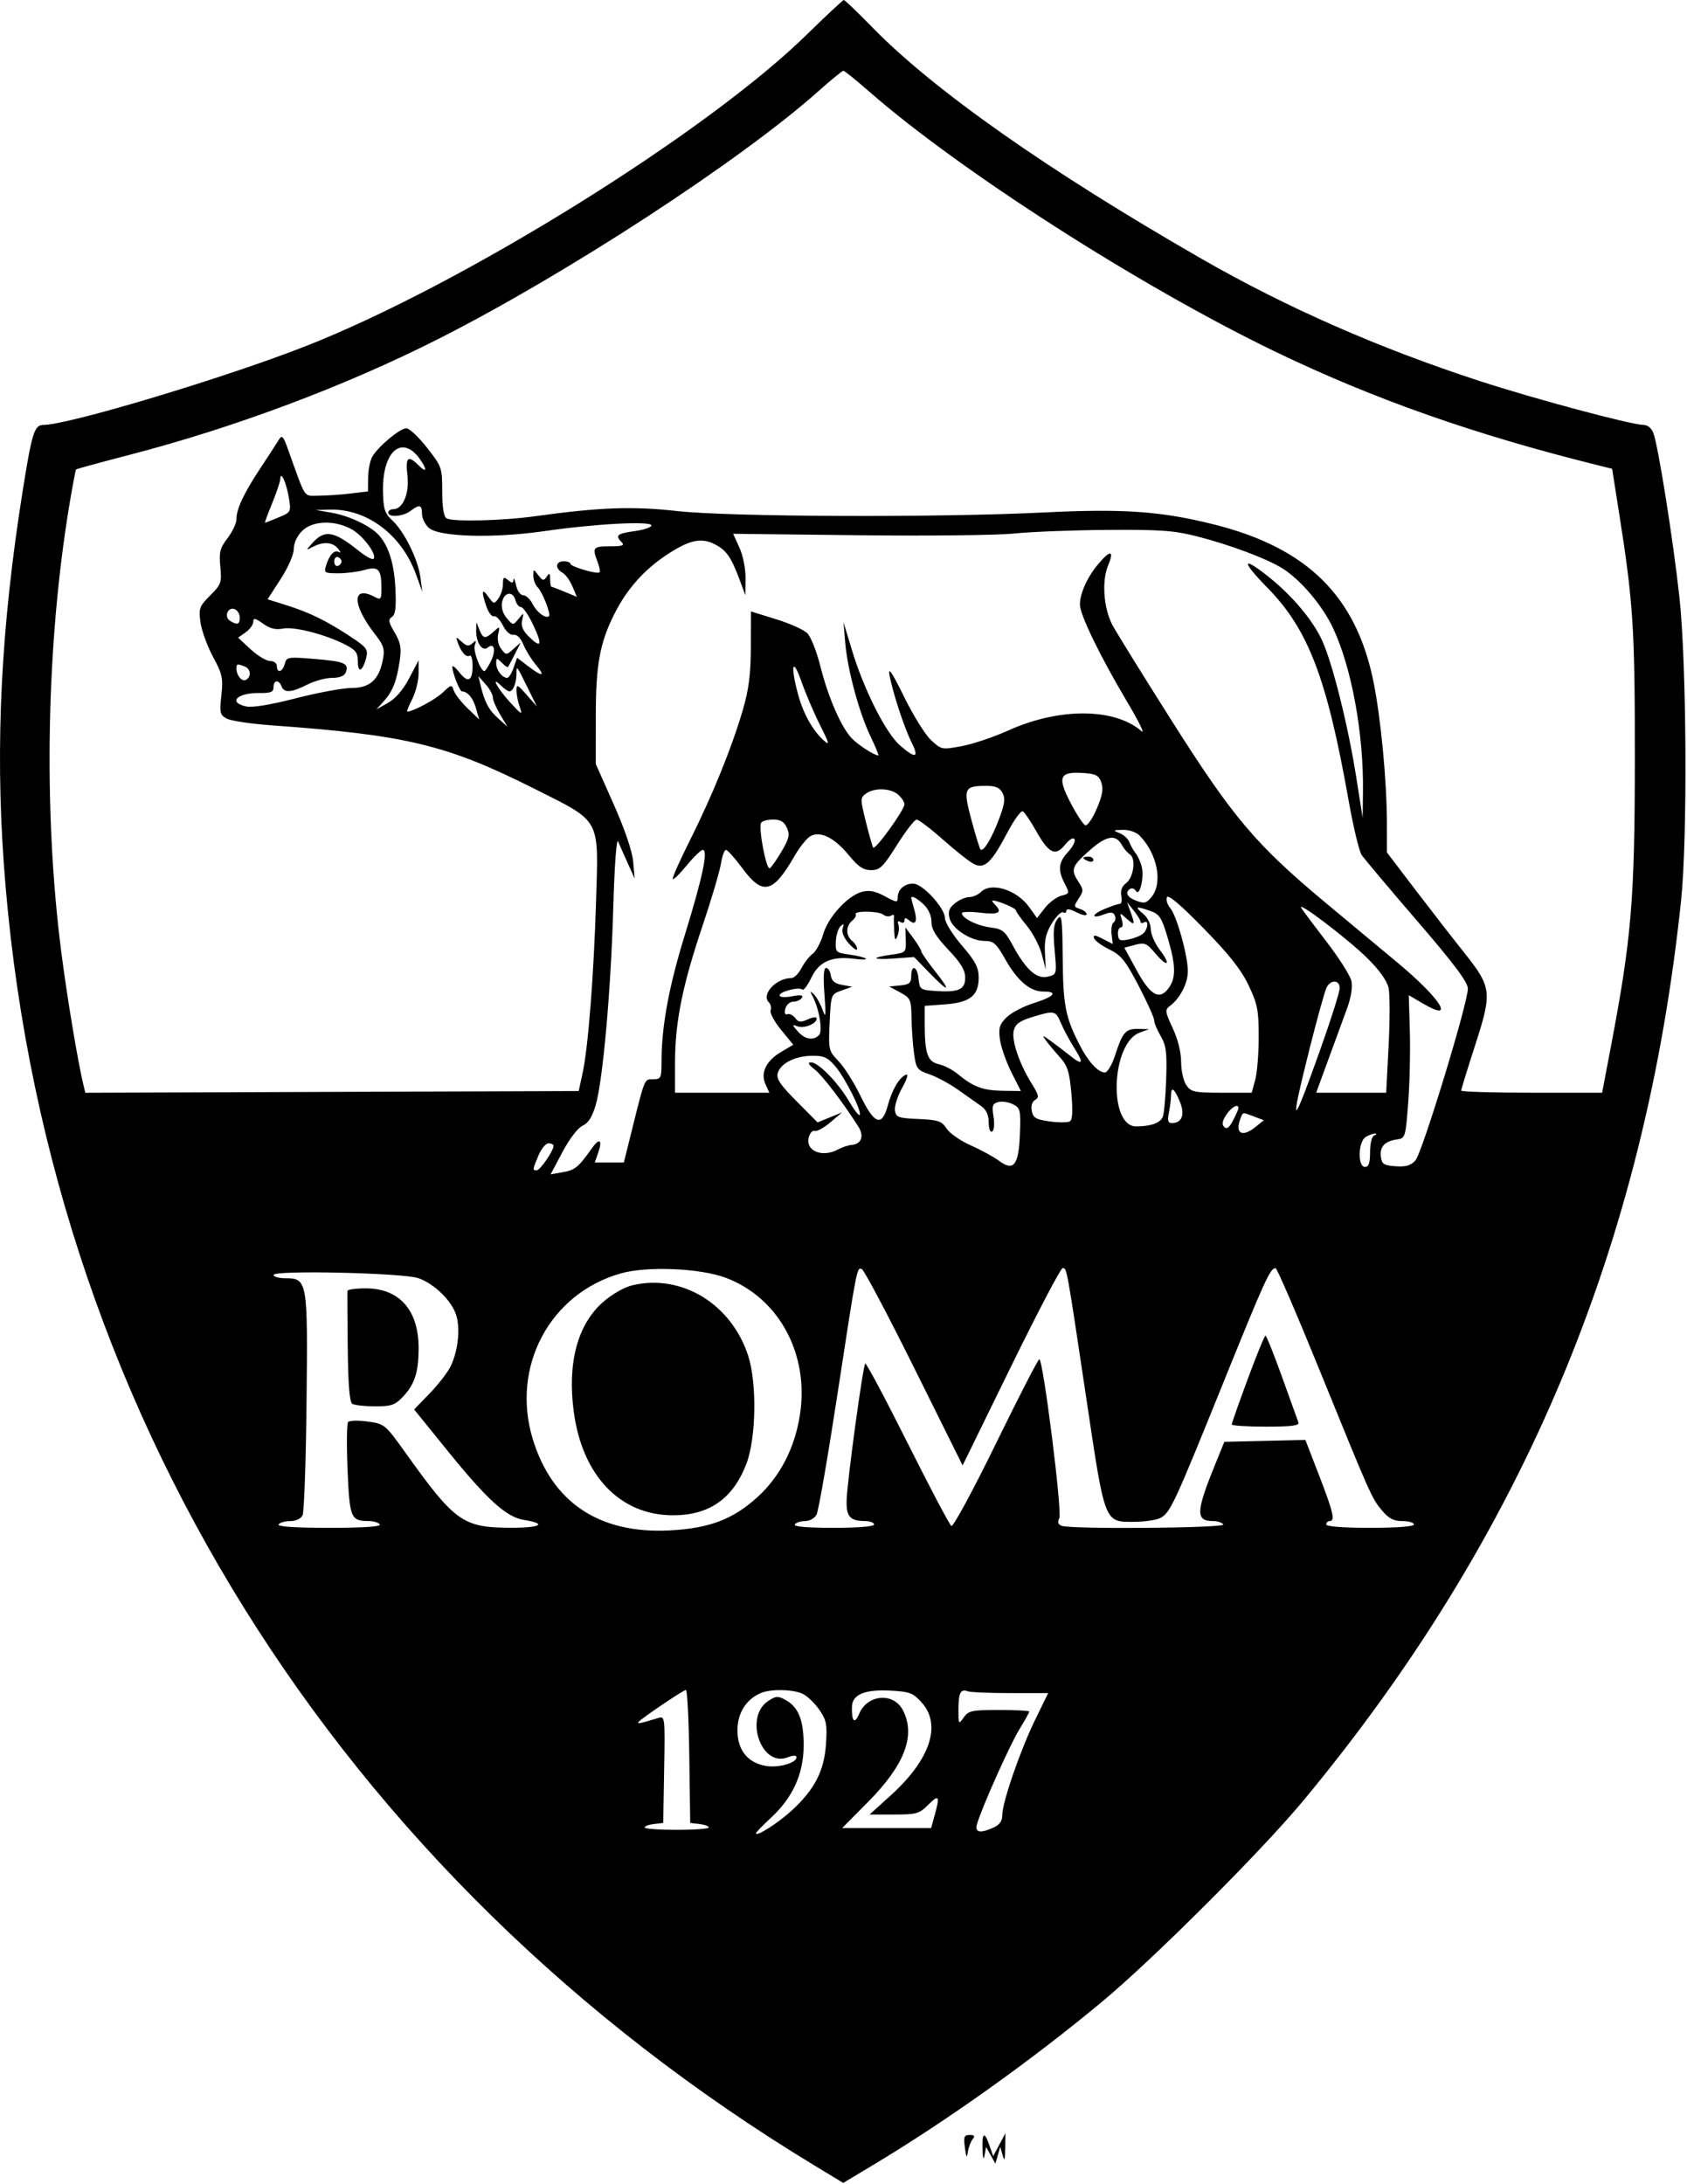 <svg width="500" height="647" viewBox="0 0 500 647" fill="#000000" xmlns="http://www.w3.org/2000/svg">
<path fill-rule="evenodd" clip-rule="evenodd" d="M239.067 10.295C209.252 39.461 136.958 84.377 90.567 102.559C66.547 111.973 20.242 125.875 12.905 125.875C10.189 125.875 9.474 128.132 6.732 145.36C0.33 185.586 -1.424 220.099 1.12 255.771C12.525 415.688 99.66 555.63 241.245 641.422L249.923 646.68L258.745 641.39C280.737 628.201 305.515 610.544 326.567 593.058C341.798 580.406 373.747 548.516 386.184 533.549C451.328 455.156 487.558 368.906 498.247 266.763C500.181 248.28 499.891 196.356 497.745 176.835C495.87 159.778 491.464 132.044 490.03 128.277C489.486 126.848 488.308 125.875 487.119 125.875C483.564 125.875 454.849 118.188 438.492 112.858C408.618 103.123 381.246 91.093 356.067 76.633C310.592 50.518 276.742 26.733 258.593 8.144C254.207 3.651 250.382 -0.013 250.093 3.44311e-05C249.804 0.013 244.842 4.645 239.067 10.295ZM257.567 27.088C284.369 50.529 337.788 84.758 377.567 103.983C406.876 118.147 436.949 128.743 473.687 137.851L477.807 138.872L479.893 152.108C484.085 178.703 484.568 186.3 484.54 225.296C484.512 266.423 483.543 278.009 477.457 309.978L474.841 323.717H453.954C442.466 323.717 433.067 323.432 433.067 323.084C433.067 322.735 434.925 316.705 437.195 309.683C442.327 293.812 442.167 292.509 433.799 282.011C430.399 277.747 423.894 269.369 419.342 263.394L411.067 252.532L411.057 243.91C411.042 231.467 409.267 212.758 407.076 201.949C401.943 176.623 387.454 162.314 359.94 155.401C344.195 151.444 332.969 150.647 309.429 151.816C278.07 153.371 216.255 153.134 200.675 151.396C187.478 149.924 177.734 150.28 158.635 152.928C148.8 154.292 134.023 154.634 132.317 153.538C131.507 153.019 131.067 150.204 131.066 145.551C131.066 138.546 130.952 138.22 126.552 132.62C124.069 129.459 121.316 126.875 120.434 126.875C118.557 126.875 112.107 132.246 110.352 135.272C109.684 136.424 109.122 139.215 109.102 141.474L109.067 145.581L103.817 146.211C100.929 146.558 96.708 146.846 94.436 146.85C89.867 146.86 90.798 148.265 85.387 133.181C83.935 129.136 83.561 128.741 82.637 130.286C82.048 131.268 79.585 135.062 77.163 138.716C72.228 146.161 70.067 150.781 70.067 153.888C70.067 155.041 68.885 157.533 67.441 159.425C65.188 162.376 64.883 163.581 65.298 167.895C65.75 172.591 65.552 173.153 62.293 176.409C59.067 179.632 58.85 180.231 59.413 184.338C59.748 186.781 61.419 191.375 63.127 194.547C65.91 199.718 66.166 200.904 65.606 206.003C65.035 211.195 65.176 211.795 67.218 212.887C68.449 213.545 74.431 214.44 80.511 214.878C120.509 217.752 132.423 220.627 158.422 233.68C178.26 243.639 177.417 242.11 176.668 266.763C175.999 288.818 174.34 310.146 172.706 317.722L171.521 323.217L98.404 323.473L25.287 323.73L24.742 321.475C23.058 314.514 19.849 295.248 18.126 281.751C12.774 239.834 13.727 190.213 20.679 148.857C21.557 143.636 22.398 139.233 22.548 139.072C22.698 138.91 29.738 136.986 38.194 134.796C69.527 126.682 102.406 114.351 130.067 100.341C167.881 81.188 219.456 47.581 242.465 27.099C246.259 23.722 249.634 20.961 249.965 20.962C250.296 20.964 253.717 23.721 257.567 27.088ZM124.516 136.097C126.703 139.218 126.444 140.241 124.067 137.866C120.907 134.708 120.108 135.422 120.75 140.832C121.384 146.18 119.422 150.855 116.544 150.855C115.732 150.855 115.067 151.305 115.067 151.855C115.067 153.363 119.422 153.053 121.626 151.387C124.345 149.333 125.067 149.502 125.067 152.199C125.067 153.488 125.972 155.361 127.078 156.361C130.085 159.08 146.278 159.529 161.567 157.317C176.496 155.157 193.067 154.288 193.067 155.663C193.067 156.213 190.817 156.972 188.067 157.35C182.88 158.063 182.238 158.62 184.267 160.648C185.2 161.58 184.423 161.847 180.767 161.847C175.764 161.847 175.487 162.191 177.095 166.417C177.66 167.903 177.931 169.311 177.696 169.544C177.04 170.2 169.067 167.866 169.067 167.018C169.067 166.608 168.167 166.272 167.067 166.272C164.656 166.272 164.427 168.384 166.7 169.655C167.599 170.157 168.925 171.974 169.649 173.693L170.964 176.819L167.393 175.328C165.429 174.507 163.653 173.837 163.445 173.837C163.237 173.837 163.06 172.826 163.052 171.589C163.039 169.753 162.852 169.615 162.033 170.839C161.164 172.136 160.83 172.077 159.548 170.399C158.095 168.496 158.067 168.499 158.067 170.577C158.067 171.742 158.66 173.289 159.384 174.016C160.782 175.417 163.325 181.907 162.715 182.516C161.82 183.409 159.126 181.445 157.907 179.01C157.17 177.539 155.896 176.335 155.077 176.335C154.23 176.335 153.31 175.04 152.945 173.337C152.592 171.689 152.25 170.957 152.185 171.711C152.09 172.816 151.776 172.841 150.567 171.839C149.304 170.79 149.067 170.978 149.067 173.024C149.067 174.361 148.463 176.279 147.725 177.287C146.443 179.039 146.308 179.015 144.725 176.757C142.804 174.016 142.592 175.174 144.181 179.728C144.793 181.484 145.79 182.756 146.395 182.554C147 182.352 148.189 183.568 149.036 185.257C149.95 187.079 151.233 188.218 152.194 188.061C153.2 187.897 154.305 188.986 155.116 190.941C155.833 192.671 157.505 195.376 158.832 196.951C161.799 200.474 160.829 200.635 156.503 197.337L153.25 194.857L152.21 197.837C151.639 199.474 150.788 200.815 150.319 200.815C148.839 200.815 147.067 198.49 147.067 196.548C147.067 194.824 147.194 194.804 148.686 196.295C149.577 197.185 150.419 197.779 150.559 197.616C150.698 197.452 151.606 195.744 152.577 193.821L154.341 190.324L152.188 192.241C150.065 194.133 150.014 194.133 148.557 192.241C147.687 191.112 147.313 189.308 147.648 187.853C148.194 185.48 148.142 185.45 146.313 187.103C143.821 189.357 143.184 189.278 142.098 186.577L141.194 184.329L141.13 186.643C141.031 190.281 142.93 193.179 144.539 191.846C146.552 190.176 147.08 192.753 145.404 196.069C144.64 197.58 143.814 198.817 143.567 198.817C142.406 198.817 140.154 192.741 140.721 191.136C141.241 189.664 141.112 189.556 140.028 190.56C138.962 191.547 138.322 191.458 136.838 190.116C135.085 188.531 135.02 188.546 135.679 190.38C136.712 193.252 138.176 194.871 139.18 194.251C139.668 193.95 140.067 195.277 140.067 197.2C140.067 201.776 138.72 202.46 136.147 199.192C135.003 197.738 134.067 196.992 134.067 197.534C134.067 199.256 136.236 204.811 136.915 204.827C138.618 204.867 140.19 206.753 141.067 209.806L142.029 213.162L138.556 209.797C136.645 207.947 134.81 205.577 134.477 204.529C133.909 202.741 133.712 202.78 131.22 205.165C129.046 207.245 122.409 210.807 120.707 210.807C120.474 210.807 121.134 209.139 122.175 207.099C123.216 205.059 124.067 201.636 124.067 199.49V195.592L121.284 200.914C119.505 204.317 117.25 206.945 115.034 208.2L111.567 210.163L113.75 207.737C116.398 204.796 117.578 201.788 118.473 195.697C119.025 191.935 118.744 190.391 116.954 187.359C115.142 184.291 115.001 183.488 116.148 182.78C117.183 182.14 117.454 180.059 117.206 174.631C116.863 167.096 115.244 161.806 112.279 158.529C109.775 155.763 103.389 152.752 98.147 151.865L93.567 151.09L97.668 150.973C108.725 150.656 119.021 158.367 123.303 170.172L125.176 175.336L124.596 171.006C123.884 165.683 119.813 157.445 116.276 154.17C114.011 152.073 113.621 150.855 113.513 145.547C113.271 133.643 119.216 128.537 124.516 136.097ZM85.648 147.641C86.287 151.633 86.214 151.767 82.563 153.29C80.506 154.15 78.703 154.852 78.557 154.852C78.41 154.852 79.354 152.266 80.655 149.107C81.955 145.947 83.044 142.687 83.074 141.863C83.17 139.187 84.926 143.128 85.648 147.641ZM104.083 156.714C107.539 158.56 111.876 164.369 110.686 165.558C110.345 165.898 108.379 164.826 106.317 163.174C98.859 157.203 96.205 156.791 92.449 161.018C90.587 163.115 90.59 163.125 92.751 161.992C95.846 160.371 98.599 160.573 100.195 162.538C100.949 163.468 101.055 163.922 100.43 163.548C99.119 162.763 97.613 164.363 96.622 167.592C95.98 169.683 96.234 169.84 100.256 169.84C102.634 169.84 106.129 169.397 108.022 168.854C112.143 167.673 113.029 168.602 113.052 174.122C113.066 177.553 112.888 177.808 111.133 176.87C104.213 173.169 104.283 179.136 111.264 188.036C113.701 191.143 114.065 192.318 113.507 195.289C112.375 201.316 109.655 203.813 104.223 203.813C101.638 203.813 94.195 205.186 87.681 206.865C80.187 208.796 74.779 209.684 72.953 209.284C67.491 208.085 70.285 205.209 76.817 205.306C80.248 205.357 81.067 205.027 81.067 203.592C81.067 201.429 82.634 201.244 83.429 203.313C84.207 205.341 86.39 205.198 91.067 202.814C93.223 201.715 96.532 200.815 98.42 200.815C100.702 200.815 102.068 200.257 102.493 199.15C103.497 196.535 102.135 195.955 93.256 195.215C85.324 194.554 84.933 194.618 84.396 196.671C83.756 199.114 82.067 199.583 82.067 197.318C82.067 196.482 81.176 195.819 80.052 195.819C78.944 195.819 76.357 194.266 74.302 192.367L70.567 188.915L72.817 187.314C74.054 186.434 75.067 185.034 75.067 184.204C75.067 182.984 75.623 183.09 77.965 184.755C80.032 186.226 81.721 186.646 83.855 186.219C87.156 185.56 96.362 187.915 102.287 190.935C105.463 192.555 106.067 193.369 106.067 196.039C106.067 199.635 107.547 198.852 108.568 194.715C109.138 192.407 108.609 191.715 103.889 188.601C96.788 183.917 91.715 181.429 84.933 179.306L79.299 177.542L83.183 171.538C85.413 168.091 87.067 164.304 87.067 162.646C87.067 160.911 88.048 158.777 89.522 157.305C92.578 154.251 98.985 153.991 104.083 156.714ZM354.657 158.865C364.447 161.358 375.437 165.468 380.067 168.366C385.527 171.787 391.96 179.381 395.13 186.147C400.612 197.854 404.187 217.416 403.966 234.499L403.866 242.282L401.977 230.292C399.551 214.89 394.892 196.282 391.783 189.58C388.982 183.541 382.796 176.248 375.765 170.695C367.955 164.526 367.901 166.233 375.657 174.135C387.737 186.443 393.261 200.873 399.64 236.787C401.055 244.755 402.82 252.174 403.563 253.273C404.306 254.373 411.688 263.141 419.969 272.758C431.032 285.607 435.031 290.94 435.046 292.871C435.08 297.115 421.511 341.555 419.505 343.77C418.122 345.296 416.673 345.721 413.619 345.498C410.098 345.239 409.528 344.861 409.266 342.616C408.923 339.668 410.457 338.051 414.067 337.552C416.493 337.216 416.591 336.894 417.368 326.715C417.809 320.944 418.027 311.409 417.854 305.525L417.538 294.826L421.881 297.369C431.588 303.054 426.968 295.779 414.067 285.065C408.842 280.726 399.352 272.83 392.979 267.519C372.259 250.251 365.54 242.321 347.433 213.768C338.559 199.774 330.533 186.814 329.599 184.965C327.074 179.974 326.529 172.061 328.401 167.585C330.326 162.983 329.142 162.782 325.504 167.092C322.293 170.897 320.067 175.815 320.067 179.104C320.067 182.102 326.075 194.472 333.997 207.787C337.423 213.544 339.403 217.537 338.397 216.658C330.404 209.68 313.995 209.568 298.88 216.387C294.564 218.334 288.336 220.429 285.04 221.041C279.128 222.14 279.007 222.115 275.916 219.229C274.193 217.62 270.584 211.807 267.896 206.311C264.542 199.455 263.196 197.417 263.607 199.816C264.459 204.786 268.009 215.64 270.225 220.05C272.502 224.581 271.311 224.827 266.697 220.779C262.518 217.113 256.078 204.364 252.577 192.822L250 184.329L250.504 190.324C251.179 198.341 254.581 210.992 257.962 218.052C259.475 221.211 260.545 223.797 260.34 223.797C259.122 223.797 254.238 220.638 252.375 218.643C249.245 215.293 245.42 206.477 243.137 197.348C242.055 193.023 240.321 188.634 239.283 187.597C238.245 186.56 234.059 184.683 229.981 183.426L222.567 181.14L222.532 191.728C222.505 199.78 221.939 204.228 220.166 210.308C216.945 221.361 211.108 235.744 204.512 248.886C201.45 254.987 199.147 260.181 199.394 260.428C199.641 260.675 201.523 258.829 203.576 256.326C205.628 253.823 207.755 251.775 208.301 251.775C209.952 251.775 208.24 259.897 203.034 276.765C198.231 292.321 196.067 304.029 196.067 314.448C196.067 319.384 195.91 319.72 193.606 319.72C190.922 319.72 191.198 319.045 187.036 335.79L184.905 344.368H180.596H176.287L177.293 341.485C178.641 337.621 177.692 336.962 175.415 340.182C171.454 345.783 170.444 346.619 166.88 347.247L163.192 347.897L166.733 341.234C168.803 337.339 171.278 334.114 172.692 333.47C174.395 332.695 175.543 330.869 176.575 327.294C178.702 319.925 181.05 293.476 181.767 268.791C182.14 255.996 182.725 248.133 183.217 249.307C183.671 250.389 184.957 253.298 186.074 255.771L188.106 260.268L187.663 255.272C187.388 252.169 185.201 245.731 181.893 238.285L176.567 226.295L176.579 212.306C176.592 196.894 177.761 190.463 182.115 181.831C185.779 174.566 190.824 168.86 197.493 164.437C204.279 159.937 207.824 159.155 211.899 161.26C215.306 163.021 216.714 165.05 219.239 171.839L220.912 176.335L220.968 171.339C220.999 168.483 220.224 164.584 219.157 162.237L217.291 158.133L254.429 158.56C274.855 158.796 295.617 158.568 300.567 158.055C305.517 157.541 317.933 157.059 328.157 156.985C343.818 156.872 347.993 157.168 354.657 158.865ZM101.217 166.343C101.217 166.865 100.733 167.453 100.142 167.65C99.551 167.847 99.067 167.259 99.067 166.343C99.067 165.427 99.551 164.839 100.142 165.036C100.733 165.233 101.217 165.821 101.217 166.343ZM152.777 177.834C153.065 178.933 153.81 179.837 154.434 179.844C155.057 179.851 156.719 182.324 158.128 185.34C160.884 191.243 160.389 192.235 156.586 188.435C154.902 186.753 154.362 185.352 154.757 183.689C155.308 181.37 155.29 181.364 153.691 183.329C152.071 185.321 152.059 185.32 150.196 183.129C149.012 181.736 148.504 179.995 148.813 178.382C149.392 175.358 152.033 174.992 152.777 177.834ZM71.067 182.937C71.067 185.008 70.306 185.265 68.171 183.915C66.321 182.744 67.522 179.686 69.529 180.456C70.375 180.779 71.067 181.897 71.067 182.937ZM243.049 214.804C245.806 220.274 245.982 220.994 244.162 219.367C240.854 216.406 238.017 211.298 236.482 205.537C234.217 197.035 234.916 194.466 237.496 201.815C238.75 205.387 241.249 211.232 243.049 214.804ZM72.485 197.425C74.313 198.126 74.58 200.381 72.955 201.384C71.782 202.108 70.108 200.177 70.082 198.068C70.065 196.645 70.292 196.584 72.485 197.425ZM156.424 203.813L159.133 209.309L156.1 205.849C153.406 202.777 153.067 202.63 153.067 204.535C153.067 205.715 153.516 207.947 154.065 209.493C154.955 212 154.629 211.832 151.065 207.931C147.297 203.808 145.254 199.86 148.638 203.242C149.503 204.106 150.58 204.812 151.031 204.812C152.077 204.812 153.067 202.261 153.067 199.568C153.067 197.014 153.081 197.032 156.424 203.813ZM146.067 206.596C146.067 207.408 147.046 209.7 148.242 211.689L150.417 215.304L147.636 212.806C144.84 210.295 143.632 208.021 142.437 203.02L141.79 200.316L143.929 202.717C145.105 204.038 146.067 205.783 146.067 206.596ZM326.417 231.83C327.079 233.721 326.731 235.698 325.047 239.61C323.805 242.494 322.289 244.689 321.678 244.488C321.067 244.288 319.096 241.292 317.298 237.833C313.312 230.163 313.985 228.54 320.96 228.995C324.823 229.247 325.666 229.684 326.417 231.83ZM297.118 234.883C298.008 236.544 297.798 238.146 296.103 242.627C293.897 248.458 291.446 252.486 290.611 251.652C290.349 251.39 289.137 247.453 287.919 242.904C285.406 233.525 285.706 232.832 292.282 232.805C295.039 232.794 296.286 233.329 297.118 234.883ZM266.238 235.443C267.244 236.352 268.067 237.613 268.067 238.245C268.067 239.949 259.337 252.027 258.787 251.084C258.527 250.64 257.542 247.153 256.596 243.337C254.954 236.713 254.957 236.341 256.663 235.094C259.141 233.283 264.048 233.462 266.238 235.443ZM307.15 246.272C310.889 252.893 312.839 253.797 315.685 250.23C316.934 248.666 318.081 247.991 318.457 248.599C318.811 249.171 317.967 250.859 316.583 252.351C313.686 255.475 313.452 257.681 315.581 261.794C317.047 264.627 317.015 264.739 314.566 265.354C313.174 265.702 310.982 267.333 309.694 268.978L307.352 271.967L305.061 268.753C301.378 263.584 293.772 261.205 290.71 264.265C289.885 265.089 288.328 265.763 287.249 265.763C286.171 265.763 284.271 266.587 283.027 267.593C281.304 268.988 280.92 270.038 281.415 272.007C282.211 275.177 287.737 278.753 291.84 278.753C294.469 278.753 295.283 279.473 297.913 284.131C301.534 290.541 305.293 293.741 309.202 293.741C313.753 293.741 312.546 295.224 306.426 297.151C303.323 298.129 299.669 300.043 298.305 301.407C296.224 303.485 295.912 304.539 296.369 307.942C296.668 310.173 298.185 314.523 299.74 317.608L302.567 323.217L297.057 323.132C291.304 323.042 288.407 321.95 283.841 318.158C282.342 316.912 279.805 315.606 278.205 315.254C274.907 314.53 274.067 312.09 274.067 303.228V297.978L280.03 297.547C287.461 297.01 290.067 294.965 290.067 289.67C290.067 286.603 289.147 284.835 285.076 280.083C282.319 276.865 280.081 273.251 280.076 272.011C280.064 268.985 273.423 261.767 270.651 261.767C268.031 261.767 266.067 263.529 266.067 265.88C266.067 267.438 265.719 267.405 262.274 265.52C259.538 264.023 257.677 263.646 255.592 264.169C251.345 265.234 245.497 271.579 243.968 276.78C243.244 279.239 241.843 281.841 240.854 282.561C239.865 283.281 238.372 285.192 237.536 286.808C236.7 288.422 235.373 289.744 234.588 289.744C230.03 289.744 225.525 294.598 227.89 296.961C228.451 297.522 228.678 298.586 228.395 299.326C228.111 300.064 229.508 302.656 231.499 305.084L235.12 309.499L231.585 311.584C227.056 314.254 225.326 317.8 226.885 321.219L228.024 323.717H214.046H200.067V314.834C200.067 302.91 202.221 292.128 208.091 274.665C210.787 266.647 213.292 258.216 213.658 255.93C214.023 253.645 214.701 251.775 215.163 251.775C215.626 251.775 217.832 254.248 220.067 257.27C226.081 265.404 229.117 264.664 235.54 253.5C237.049 250.877 239.176 248.254 240.266 247.671C243.197 246.104 247.349 248.195 251.602 253.381C254.389 256.781 255.873 257.77 258.181 257.77C260.803 257.77 261.726 256.872 265.864 250.298C268.451 246.188 271.063 242.816 271.669 242.804C272.275 242.792 275.875 245.533 279.669 248.894C283.463 252.255 287.578 255.475 288.813 256.047C291.855 257.457 293.934 255.457 298.551 246.678C300.556 242.866 302.634 240.017 303.17 240.347C303.705 240.677 305.496 243.343 307.15 246.272ZM233.22 245.217C234.153 247.261 233.907 248.375 231.687 252.159C230.233 254.639 228.644 256.914 228.157 257.214C227.124 257.853 224.707 245.171 225.59 243.743C225.917 243.214 227.518 242.782 229.147 242.782C231.317 242.782 232.407 243.434 233.22 245.217ZM337.817 247.593C343.046 253.013 344.687 261.544 341.305 265.718C339.805 267.569 339.135 267.738 336.805 266.853C334.033 265.8 333.298 264.358 334.998 263.308C335.51 262.992 336.27 263.284 336.687 263.959C337.773 265.715 339.15 259.981 338.401 256.817C338.069 255.418 337.252 253.598 336.585 252.774C335.917 251.949 335.088 250.478 334.741 249.502C334.395 248.527 333.089 247.319 331.839 246.818C329.761 245.984 329.845 245.9 332.817 245.842C334.717 245.805 336.794 246.533 337.817 247.593ZM332.465 250.276C333.071 251.375 334.159 252.651 334.883 253.111C336.746 254.294 335.983 259.987 333.741 261.639C332.527 262.533 332.039 263.836 332.335 265.386C332.585 266.693 332.388 267.762 331.896 267.762C331.405 267.762 329.373 268.442 327.381 269.274C323.35 270.956 323.316 272.374 327.343 270.844C329.29 270.105 330.025 270.209 330.438 271.284C330.736 272.059 330.56 272.953 330.048 273.269C329.536 273.585 329.269 275.154 329.455 276.754L329.794 279.662L326.82 278.126C324.5 276.927 323.934 276.882 324.251 277.921C324.474 278.653 326.507 280.152 328.769 281.251C332.273 282.954 333.562 284.552 337.474 292.044C340 296.883 342.067 301.466 342.067 302.229C342.067 302.994 342.94 305.106 344.007 306.923C345.634 309.694 345.896 311.76 345.636 319.72C345.465 324.941 345.011 329.955 344.627 330.862C343.86 332.675 341.086 333.674 336.766 333.695C328.422 333.736 329.334 308.986 337.79 305.902L340.567 304.89L337.439 304.811C333.649 304.715 332.753 305.712 330.547 312.476C329.575 315.457 328.239 317.722 327.452 317.722C325.473 317.722 322.489 314.472 320.01 309.617C315.771 301.314 315.102 297.909 314.968 283.964C314.852 271.79 314.684 270.559 313.379 272.304C312.255 273.808 312.07 275.911 312.575 281.461C313.229 288.658 313.227 288.667 310.554 289.338C307.282 290.158 304.06 287.286 300.174 280.086C297.849 275.778 297.135 275.202 293.567 274.756C289.608 274.262 285.067 271.993 285.067 270.511C285.067 270.088 287.542 270.033 290.567 270.389C296.05 271.032 297.258 270.351 294.867 267.962C294.207 267.302 293.915 266.763 294.218 266.763C295.643 266.763 301.067 269.034 301.067 269.63C301.067 270.001 302.529 272.067 304.317 274.224C306.105 276.379 308.104 280.191 308.759 282.695L309.951 287.246L309.7 282.25C309.508 278.446 310.008 276.351 311.793 273.47C313.083 271.389 314.573 269.954 315.103 270.282C315.633 270.61 316.067 270.39 316.067 269.793C316.067 269.118 317.198 269.294 319.067 270.26C320.717 271.112 322.067 271.379 322.067 270.852C322.067 270.326 321.175 269.612 320.084 269.267C318.223 268.676 318.199 268.489 319.699 266.201C321.164 263.968 321.163 263.56 319.682 261.302C317.278 257.636 317.605 256.668 322.809 252.04C327.878 247.532 330.67 247.022 332.465 250.276ZM321.067 254.166C321.067 254.382 321.742 254.817 322.567 255.134C323.392 255.45 324.067 255.273 324.067 254.741C324.067 254.209 323.392 253.773 322.567 253.773C321.742 253.773 321.067 253.95 321.067 254.166ZM370.077 291.926C372.707 297.481 373.065 299.315 373.061 307.23C373.058 312.176 372.587 317.91 372.014 319.97L370.973 323.717H362.077C354.017 323.717 353.034 323.508 351.624 321.496C350.753 320.255 350.067 317.214 350.067 314.601C350.067 311.717 349.113 307.88 347.577 304.581C345.286 299.665 345.22 299.138 346.747 298.004C349.742 295.777 352.054 291.306 352.06 287.724C352.069 283.121 348.729 271.166 346.823 268.978C346.001 268.035 345.558 266.621 345.84 265.836C346.183 264.879 349.754 267.89 356.72 275.013C364.35 282.814 367.878 287.281 370.077 291.926ZM273.753 267.936C275.167 269.264 276.067 271.266 276.067 273.086C276.067 275.287 277.369 277.437 281.067 281.345C284.812 285.301 286.067 287.39 286.067 289.665C286.067 293.199 284.055 294.062 276.987 293.557C272.808 293.258 272.55 293.065 272.254 289.994C271.891 286.235 270.067 285.558 270.067 289.182C270.067 291.197 269.508 291.671 266.817 291.931L263.567 292.247L266.817 294.019C269.878 295.688 270.072 296.124 270.155 301.511C270.203 304.656 270.54 309.41 270.905 312.073C271.524 316.603 271.819 317.003 275.455 318.248C277.593 318.981 281.418 321.047 283.955 322.84C286.492 324.633 289.565 326.801 290.786 327.657C292.3 328.719 293.014 330.262 293.036 332.519C293.054 334.467 293.479 335.572 294.069 335.207C294.637 334.856 294.808 332.942 294.464 330.795C293.946 327.554 294.151 326.926 295.878 326.475C296.989 326.184 298.949 326.481 300.233 327.134C302.404 328.239 302.548 328.839 302.295 335.747C301.95 345.171 300.481 347.12 296.14 343.913C294.514 342.712 290.72 340.641 287.709 339.31C284.697 337.979 281.482 335.744 280.564 334.345C279.092 332.099 278.105 331.764 272.231 331.505C266.165 331.237 265.538 331.007 265.244 328.94C265.067 327.691 266.029 324.689 267.382 322.269C268.868 319.613 269.317 318.073 268.515 318.379C266.564 319.128 264.383 322.83 263.11 327.554C261.394 333.921 259.126 333.1 255.023 324.625C253.136 320.728 250.223 316.12 248.549 314.384C245.569 311.293 245.513 311.052 245.896 302.894C246.286 294.585 246.297 294.556 249.427 293.437L252.567 292.314L249.567 291.773C247.429 291.386 246.475 290.586 246.247 288.989C246.072 287.756 245.443 286.747 244.851 286.747C244.124 286.747 243.961 289.269 244.348 294.49C244.844 301.169 244.761 301.794 243.745 299.031C243.097 297.269 241.952 295.246 241.199 294.534C240.054 293.451 240.002 293.566 240.881 295.24C242.825 298.941 243.894 305.505 242.742 306.656C241.043 308.353 238.541 307.916 236.472 305.562C234.682 303.525 234.677 303.434 236.389 304.06C238.361 304.779 242.067 303.252 242.067 301.721C242.067 301.193 240.919 301.301 239.457 301.966C237.303 302.948 236.649 302.885 235.707 301.608C235.08 300.756 234.04 300.238 233.396 300.455C232.65 300.706 232.42 300.103 232.762 298.794C233.058 297.664 234.121 296.739 235.125 296.739C236.128 296.739 237.266 296.227 237.653 295.602C238.156 294.786 237.322 294.657 234.712 295.147C232.562 295.55 231.067 295.434 231.067 294.865C231.067 293.729 236.924 292.266 237.834 293.175C238.177 293.517 239.382 291.891 240.512 289.558C242.83 284.777 246.617 283.164 253.4 284.069C255.508 284.351 256.962 284.31 256.631 283.98C256.3 283.649 254.126 283.116 251.798 282.795C247.742 282.235 247.574 282.072 247.726 278.874C247.814 277.038 248.443 275.024 249.124 274.398C250.079 273.517 250.222 273.653 249.751 274.993C249.372 276.069 250.063 277.776 251.572 279.489C252.909 281.008 254.018 281.744 254.035 281.123C254.053 280.504 253.392 279.437 252.567 278.753C250.649 277.162 250.644 274.353 252.556 272.767C253.375 272.087 253.857 271.228 253.626 270.855C252.958 269.775 260.44 269.859 261.773 270.947C262.437 271.488 263.46 271.634 264.048 271.271C264.636 270.908 265.052 270.981 264.973 271.435C264.895 271.888 264.915 273.832 265.019 275.755C265.171 278.581 265.36 278.869 265.999 277.254C266.434 276.155 266.551 274.62 266.259 273.843C265.921 272.945 266.154 272.693 266.897 273.153C267.541 273.55 268.067 273.343 268.067 272.695C268.067 271.821 268.415 271.803 269.409 272.627C271.391 274.271 272.004 273.024 270.976 269.441C270.476 267.701 270.067 266.161 270.067 266.02C270.067 265.181 271.749 266.055 273.753 267.936ZM338.045 273.067C338.057 273.511 338.517 273.597 339.067 273.257C340.576 272.325 340.267 275.345 338.722 276.627C337.982 277.24 336.055 278.006 334.441 278.328C331.974 278.822 331.48 278.583 331.348 276.836C331.262 275.692 331.644 274.756 332.197 274.756C332.78 274.756 332.908 273.813 332.501 272.508C331.807 270.28 331.82 270.277 333.934 272.163C336.346 274.316 336.487 274.051 335.05 270.075L334.034 267.262L336.028 269.76C337.125 271.134 338.033 272.622 338.045 273.067ZM405.193 283.791C408.796 287.343 411.081 290.531 411.549 292.659C411.951 294.486 411.956 302.222 411.561 309.85L410.842 323.717H400.469H390.096L393.663 313.975C395.625 308.616 398.117 301.817 399.201 298.863C400.441 295.485 400.937 292.426 400.538 290.614C400.19 289.029 396.877 283.802 393.176 278.997C389.474 274.192 386.095 269.675 385.666 268.961C384.242 266.586 399.476 278.157 405.193 283.791ZM340.903 269.853C343.652 270.81 344.285 271.776 346.052 277.704C348.484 285.862 348.588 289.556 346.47 292.576C343.746 296.463 341.028 295.018 336.921 287.502L333.24 280.763L336.403 279.911C339.251 279.144 339.853 279.398 342.432 282.454C346.118 286.823 347.181 285.896 343.706 281.345C342.255 279.443 341.067 276.693 341.067 275.233C341.067 273.702 340.115 271.785 338.817 270.703C336.196 268.518 336.6 268.354 340.903 269.853ZM268.452 278.475C268.565 282.14 268.481 282.228 264.336 282.798C257.905 283.681 258.346 284.428 265.014 283.946L270.918 283.519L275.404 288.131C281.318 294.212 282.102 293.991 277.09 287.656C274.877 284.859 273.067 282.248 273.067 281.855C273.067 281.462 272.003 279.698 270.702 277.937L268.337 274.733L268.452 278.475ZM397.067 292.737C397.067 293.834 394.548 301.816 391.47 310.473C382.758 334.976 382.031 334.997 388.167 310.566C390.423 301.587 392.688 293.453 393.203 292.492C394.474 290.113 397.067 290.278 397.067 292.737ZM314.427 303.054C315.19 304.878 317.002 308.25 318.453 310.548C321.341 315.118 320.92 315.764 317.067 312.676C315.692 311.573 313.217 309.69 311.567 308.49C308.87 306.53 308.713 306.507 310.015 308.268C310.811 309.347 312.675 311.577 314.156 313.225C316.39 315.71 316.967 317.528 317.534 323.861C318.004 329.107 317.866 331.717 317.096 332.192C316.48 332.573 313.791 332.585 311.122 332.218C307.013 331.653 306.198 331.176 305.802 329.108C305.513 327.596 305.897 326.35 306.808 325.84C308.052 325.145 307.901 324.41 305.838 321.119C302.144 315.23 299.741 308.163 300.46 305.302C300.945 303.372 302.194 302.448 305.829 301.331C312.515 299.277 312.878 299.35 314.427 303.054ZM247.638 315.973C250.568 319.434 255.595 329.517 254.791 330.321C254.526 330.586 253.106 328.748 251.634 326.239C248.364 320.664 242.569 314.724 240.399 314.724C239.263 314.724 239.564 315.327 241.435 316.798C243.768 318.631 249.764 326.466 254.384 333.719C256.188 336.55 255.324 338.938 252.409 339.177C251.396 339.26 249.584 339.862 248.383 340.515C243.698 343.063 238.632 340.95 239.714 336.9C240.053 335.633 240.84 334.791 241.463 335.03C242.086 335.269 244.165 334.133 246.082 332.506L249.567 329.547L245.938 331.027L242.308 332.507L236.083 326.231C231.104 321.211 229.992 319.53 230.531 317.835C231.451 314.939 235.726 312.814 240.728 312.766C244.217 312.732 245.333 313.25 247.638 315.973ZM349.668 326.302C351.279 330.156 350.343 332.71 347.32 332.71C346.17 332.71 345.964 331.976 346.442 329.587C346.786 327.87 347.067 325.622 347.067 324.591C347.067 321.724 348.014 322.346 349.668 326.302ZM367.067 328.263C367.067 328.565 366.354 330.191 365.482 331.876C364.362 334.039 363.585 334.626 362.833 333.875C362.082 333.125 362.26 332.064 363.441 330.263C364.934 327.988 367.067 326.811 367.067 328.263ZM371.752 330.789L374.567 331.866L372.206 333.787C368.16 337.078 365.924 335.848 367.674 331.293C368.395 329.415 368.216 329.436 371.752 330.789ZM407.317 336.369C406.582 336.666 406.067 338.691 406.067 341.286C406.067 344.543 405.674 345.699 404.567 345.699C402.308 345.699 402.52 338.124 404.817 336.787C405.779 336.226 407.017 335.79 407.567 335.816C408.117 335.843 408.005 336.092 407.317 336.369ZM164.063 339.454C164.056 340.917 160.08 346.699 159.082 346.699C157.777 346.699 157.786 346.615 159.58 342.324C160.413 340.334 161.763 338.705 162.58 338.705C163.398 338.705 164.065 339.042 164.063 339.454ZM215.269 378.596C230.883 384.573 239.819 401.088 237.112 418.968C235.616 428.85 231.265 437.33 224.54 443.472C217.272 450.109 210.214 452.783 198.38 453.381C177.584 454.434 163.604 445.075 157.889 426.276C151.382 404.87 163 383.117 184.091 377.215C191.959 375.014 207.736 375.713 215.269 378.596ZM270.935 405.215L285.303 434.129L299.617 404.902C307.489 388.828 314.39 375.676 314.953 375.676C316.213 375.676 316.095 375.029 322 414.501C327.569 451.731 327.246 450.912 336.388 450.83C339.413 450.803 342.827 450.279 343.975 449.665C346.845 448.131 348.068 445.498 362.559 409.648C374.894 379.133 376.472 375.676 378.061 375.676C378.473 375.676 384.326 389.239 391.068 405.815C406.33 443.344 406.563 443.869 409.683 447.573C411.616 449.868 413.082 450.616 415.656 450.616C417.532 450.616 419.067 451.065 419.067 451.615C419.067 452.229 414.067 452.614 406.067 452.614C398.067 452.614 393.067 452.229 393.067 451.615C393.067 451.065 393.517 450.616 394.067 450.616C395.785 450.616 395.197 448.05 390.981 437.143L386.896 426.575L374.888 426.855L362.88 427.134L360.435 433.13C354.371 447.993 354.251 450.616 359.63 450.616C360.906 450.616 362.227 451.065 362.567 451.615C363.24 452.703 317.459 453.085 314.667 452.014C313.577 451.597 313.364 450.915 313.963 449.766C314.881 448.004 309.174 402.654 308.034 402.654C307.681 402.654 301.894 413.906 295.174 427.659C288.454 441.411 282.515 452.391 281.975 452.057C281.435 451.724 275.584 440.648 268.972 427.444C262.36 414.24 256.72 403.667 256.438 403.949C255.742 404.644 251.062 439.033 250.921 444.481C250.797 449.283 251.938 450.576 256.317 450.601C257.829 450.609 259.067 451.065 259.067 451.615C259.067 452.225 254.381 452.614 247.008 452.614C239.223 452.614 235.168 452.26 235.567 451.615C235.907 451.065 237.268 450.616 238.591 450.616C239.929 450.616 241.447 449.775 242.011 448.721C242.57 447.679 245.29 432.053 248.056 413.999C254.039 374.954 253.939 375.472 255.408 375.935C256.045 376.136 263.033 389.313 270.935 405.215ZM124.067 378.668C128.764 380.375 133.774 385.25 135.167 389.467C136.508 393.526 135.758 400.383 133.476 404.919C132.583 406.696 129.802 410.263 127.296 412.847L122.739 417.544L132.452 429.541C144.402 444.303 150.042 449.429 155.245 450.26C162.325 451.392 160.296 452.614 151.376 452.592C137.22 452.557 134.833 450.86 120.253 430.476C114.145 421.936 114.001 421.818 108.973 421.126C106.172 420.741 103.559 420.811 103.167 421.282C102.775 421.753 102.704 428.114 103.011 435.417C103.61 449.723 103.959 450.571 109.258 450.601C110.738 450.609 112.227 451.065 112.567 451.615C112.969 452.264 107.724 452.614 97.567 452.614C87.41 452.614 82.165 452.264 82.567 451.615C82.907 451.065 84.46 450.616 86.019 450.616C87.734 450.616 89.181 449.925 89.685 448.867C90.143 447.906 90.67 432.807 90.856 415.316C91.24 379.335 91.126 378.673 84.544 378.673C82.632 378.673 81.067 378.233 81.067 377.696C81.067 376.216 119.726 377.09 124.067 378.668ZM187.412 380.763C185 381.337 181.356 383.423 178.722 385.739C171.189 392.366 168.153 403.641 170.028 418.039C172.503 437.046 183.689 448.826 199.334 448.896C210.156 448.945 217.225 444.03 221.202 433.691C224.122 426.101 224.39 409.654 221.726 401.552C216.681 386.207 201.984 377.302 187.412 380.763ZM102.979 382.42C102.931 382.833 102.968 390.36 103.062 399.149C103.178 410.073 103.601 415.363 104.399 415.87C105.042 416.278 108.07 416.619 111.13 416.628C115.907 416.641 117.064 416.254 119.316 413.895C122.916 410.125 124.067 406.595 124.067 399.326C124.067 388.114 118.357 381.671 108.419 381.671C105.475 381.671 103.028 382.007 102.979 382.42ZM369.817 408.511C367.204 415.57 365.067 421.635 365.067 421.991C365.067 422.347 369.615 422.638 375.174 422.638C382.834 422.638 385.172 422.335 384.829 421.389C384.581 420.702 382.395 414.632 379.972 407.902C377.549 401.171 375.342 395.668 375.067 395.672C374.792 395.675 372.43 401.454 369.817 408.511ZM204.296 520.31L204.567 540.044L207.317 540.36C208.829 540.534 210.067 540.994 210.067 541.382C210.067 541.771 205.792 542.087 200.567 542.087C195.342 542.087 191.067 541.771 191.067 541.382C191.067 540.994 192.305 540.534 193.817 540.36L196.567 540.044L196.843 524.184C197.113 508.655 197.077 508.335 195.093 508.946C189.789 510.577 188.622 510.803 189.293 510.073C190.449 508.816 202.491 500.699 203.296 500.634C203.697 500.602 204.147 509.455 204.296 520.31ZM238.037 501.854C239.395 502.541 241.577 504.67 242.884 506.586C244.957 509.623 245.202 510.92 244.803 516.738C244.26 524.635 241.446 530.104 234.752 536.27C230.627 540.069 224.067 544.255 224.067 543.088C224.067 542.81 226.083 540.726 228.547 538.457C234.921 532.586 238.126 525.553 238.189 517.295C238.247 509.76 236.714 505.787 232.932 503.669C230.571 502.346 230.027 502.37 227.698 503.895C220.486 508.617 225.565 523.599 233.372 520.633C235.152 519.957 236.067 519.949 236.067 520.61C236.067 522.253 230.811 523.758 227.121 523.169C221.662 522.299 218.567 518.483 218.567 512.624C218.567 507.475 221.173 503.345 225.567 501.529C228.597 500.277 235.261 500.451 238.037 501.854ZM273.199 504.395C279.136 511.033 275.685 521.307 263.954 531.914L257.726 537.546H264.974C271.65 537.546 272.451 537.316 275.144 534.625C278.303 531.469 278.623 532.009 277.014 537.796L275.973 541.543H262.793H249.614L257.293 533.799C268.144 522.857 271.466 514.104 267.602 506.639C264.837 501.295 257.09 501.911 254.669 507.666C253.302 510.913 252.379 510.036 252.5 505.607C252.599 501.98 256.331 500.427 263.949 500.84C269.663 501.15 270.631 501.523 273.199 504.395ZM299.447 501.575H310.663L306.873 509.319C302.458 518.338 297.067 533.909 297.067 537.638C297.067 539.438 296.294 540.575 294.52 541.382C290.431 543.243 288.829 542.89 289.597 540.294C291.079 535.283 299.31 516.89 302.092 512.37C303.728 509.713 305.067 507.322 305.067 507.055C305.067 506.789 301.043 506.571 296.124 506.571C288.016 506.571 287.035 506.779 285.624 508.792C284.117 510.94 284.067 510.865 284.067 506.46C284.067 501.5 284.719 500.229 286.847 501.044C287.608 501.336 293.278 501.575 299.447 501.575ZM285.974 636.217C286.383 639.246 286.555 639.485 286.869 637.466C287.083 636.092 287.721 634.406 288.285 633.719C289.043 632.797 288.808 632.47 287.39 632.47C285.746 632.47 285.542 633.012 285.974 636.217ZM291.203 636.717C291.291 639.448 291.504 640.084 291.801 638.497L292.263 636.031L293.644 638.497L295.024 640.963L295.739 638.465L296.454 635.967L297.161 638.465C297.711 640.412 297.88 639.97 297.925 636.467L297.983 631.97L296.174 635.364L294.365 638.757L293.268 635.614C291.76 631.293 291.042 631.677 291.203 636.717Z" fill="#000000"/>
</svg>
